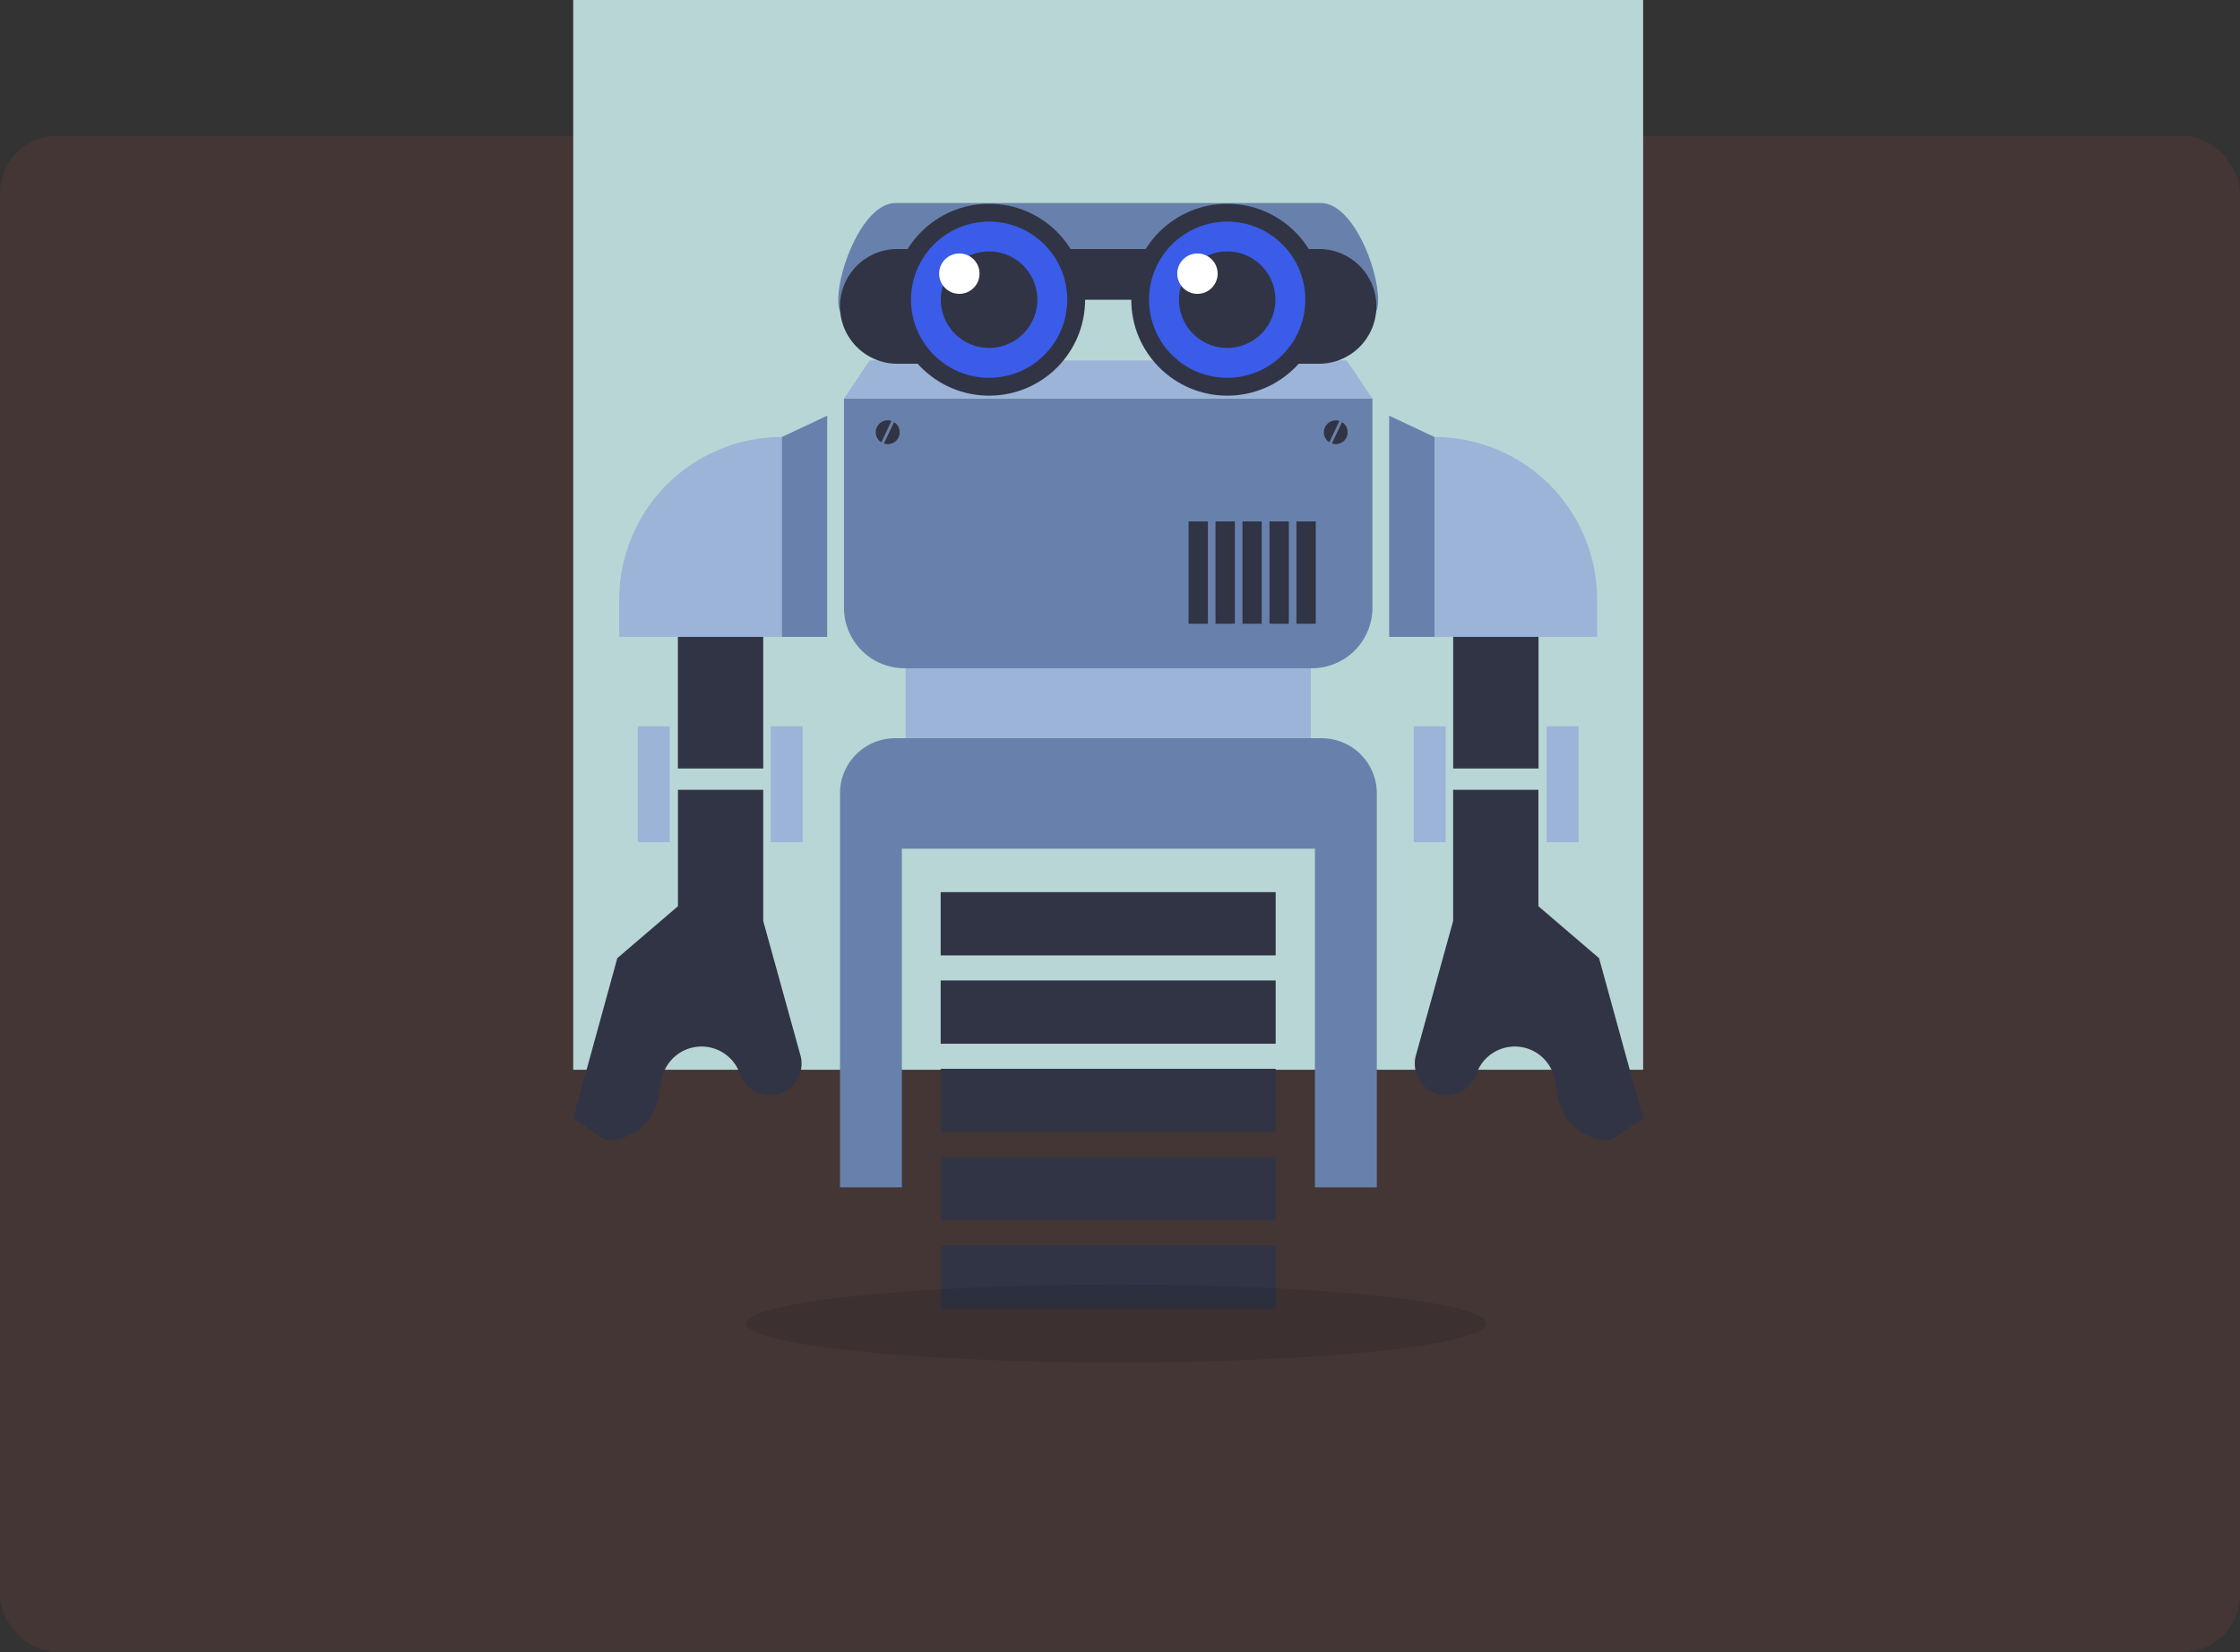 <svg xmlns="http://www.w3.org/2000/svg" width="393.978" height="290.593" viewBox="0 0 393.978 290.593">
  <rect x="0" y="0" width="393.978" height="290.593" fill="#333333" stroke="none"/>
  <g id="Grupo_63933" data-name="Grupo 63933" transform="translate(-186 -8805.346)">
    <g id="Image_Place_Holder" data-name="Image Place Holder" transform="translate(186 8829.245)" opacity="0.1">
      <rect id="Image_Place_Holder-2" data-name="Image Place Holder" width="393.978" height="266.693" rx="10" fill="#d44f4a"/>
    </g>
    <g id="humaaans_sitting-1" data-name="humaaans sitting-1" transform="translate(107.44 5823.428)">
      <g id="Grupo_63756" data-name="Grupo 63756">
        <g id="Grupo_63755" data-name="Grupo 63755">
          <rect id="Rectángulo_8091" data-name="Rectángulo 8091" width="188.18" height="188.18" transform="translate(179.38 2981.918)" fill="#b9d6d6"/>
          <g id="Grupo_63754" data-name="Grupo 63754">
            <g id="Grupo_63753" data-name="Grupo 63753">
              <g id="Grupo_63743" data-name="Grupo 63743">
                <g id="Grupo_63740" data-name="Grupo 63740">
                  <rect id="Rectángulo_8092" data-name="Rectángulo 8092" width="71.27" height="20.79" transform="translate(237.84 3093.598)" fill="#9cb4d8"/>
                  <path id="Trazado_134188" data-name="Trazado 134188" d="M227,3052.018h92.95v36.8a10.65,10.65,0,0,1-10.65,10.65H237.65a10.65,10.65,0,0,1-10.65-10.65v-36.8Z" fill="#6881ac"/>
                  <path id="Trazado_134189" data-name="Trazado 134189" d="M315.41,3045.308H231.53l-4.53,6.7h92.94Z" fill="#9cb4d8"/>
                  <g id="Grupo_63739" data-name="Grupo 63739">
                    <path id="Trazado_134190" data-name="Trazado 134190" d="M244.01,3212.138h58.92V3201H244.01Zm0-73.29v11.13h58.92v-11.13Zm0,26.67h58.92v-11.13H244.01Zm0,15.54h58.92v-11.13H244.01Zm0,15.54h58.92v-11.13H244.01Z" fill="#313444"/>
                    <path id="Trazado_134191" data-name="Trazado 134191" d="M310.99,3111.778h-75a9.69,9.69,0,0,0-9.69,9.69h0v69.31h10.89v-59.57h72.64v59.57h10.89v-69.31a9.69,9.69,0,0,0-9.69-9.69Z" fill="#6881ac"/>
                  </g>
                </g>
                <path id="Trazado_134192" data-name="Trazado 134192" d="M287.61,3073.638v18h3.4v-18Zm22.37,0h-3.4v18h3.4Zm-8.14,0v18h3.4v-18Zm-4.75,0v18h3.38v-18Zm-4.74,0v18h3.4v-18Z" fill="#313444"/>
                <g id="Grupo_63741" data-name="Grupo 63741">
                  <path id="Trazado_134193" data-name="Trazado 134193" d="M235.35,3055.958a2.1,2.1,0,0,0-1.78,3.77Z" fill="#313444"/>
                  <path id="Trazado_134194" data-name="Trazado 134194" d="M235.81,3056.168l-1.79,3.77a2.1,2.1,0,0,0,1.79-3.77Z" fill="#313444"/>
                </g>
                <g id="Grupo_63742" data-name="Grupo 63742">
                  <path id="Trazado_134195" data-name="Trazado 134195" d="M314.14,3055.958a2.1,2.1,0,0,0-1.78,3.76Z" fill="#313444"/>
                  <path id="Trazado_134196" data-name="Trazado 134196" d="M314.6,3056.168l-1.79,3.77a2.1,2.1,0,0,0,1.79-3.77Z" fill="#313444"/>
                </g>
              </g>
              <g id="Grupo_63748" data-name="Grupo 63748">
                <g id="Grupo_63745" data-name="Grupo 63745">
                  <g id="Grupo_63744" data-name="Grupo 63744">
                    <rect id="Rectángulo_8093" data-name="Rectángulo 8093" width="15.01" height="45.18" transform="translate(197.79 3071.918)" fill="#313444"/>
                    <path id="Trazado_134197" data-name="Trazado 134197" d="M219.35,3167.588l-6.55-23.66v-23.08h-15v20.48l-10.67,9.14-7.74,28.14,5.64,3.84a9,9,0,0,0,9.28-7.34l.61-3.26a7.15,7.15,0,0,1,13.73-1.18l.13.35a5.57,5.57,0,0,0,10.58-3.43Z" fill="#313444"/>
                    <path id="Trazado_134198" data-name="Trazado 134198" d="M216.08,3093.958H187.47v-6.56a28.61,28.61,0,0,1,28.61-28.61h0Z" fill="#9cb4d8"/>
                    <path id="Trazado_134199" data-name="Trazado 134199" d="M224.05,3055.038l-7.97,3.75v35.17h7.97Z" fill="#6881ac"/>
                  </g>
                  <rect id="Rectángulo_8094" data-name="Rectángulo 8094" width="5.63" height="20.4" transform="translate(190.73 3109.668)" fill="#9cb4d8"/>
                  <rect id="Rectángulo_8095" data-name="Rectángulo 8095" width="5.63" height="20.4" transform="translate(214.11 3109.668)" fill="#9cb4d8"/>
                </g>
                <g id="Grupo_63747" data-name="Grupo 63747">
                  <g id="Grupo_63746" data-name="Grupo 63746">
                    <rect id="Rectángulo_8096" data-name="Rectángulo 8096" width="15.01" height="45.18" transform="translate(334.15 3071.918)" fill="#313444"/>
                    <path id="Trazado_134200" data-name="Trazado 134200" d="M327.59,3167.588l6.55-23.66v-23.08h15v20.48l10.67,9.14,7.74,28.14-5.64,3.84a9,9,0,0,1-9.28-7.34l-.61-3.26a7.15,7.15,0,0,0-13.73-1.18l-.13.35a5.57,5.57,0,0,1-10.58-3.43Z" fill="#313444"/>
                    <path id="Trazado_134201" data-name="Trazado 134201" d="M330.86,3093.958h28.61v-6.56a28.61,28.61,0,0,0-28.61-28.61h0Z" fill="#9cb4d8"/>
                    <path id="Trazado_134202" data-name="Trazado 134202" d="M322.89,3055.038l7.97,3.75v35.17h-7.97Z" fill="#6881ac"/>
                  </g>
                  <rect id="Rectángulo_8097" data-name="Rectángulo 8097" width="5.63" height="20.4" transform="translate(350.58 3109.668)" fill="#9cb4d8"/>
                  <rect id="Rectángulo_8098" data-name="Rectángulo 8098" width="5.63" height="20.4" transform="translate(327.2 3109.668)" fill="#9cb4d8"/>
                </g>
              </g>
              <g id="Grupo_63752" data-name="Grupo 63752">
                <path id="Trazado_134203" data-name="Trazado 134203" d="M310.87,3017.628h-74.8c-5.57,0-10.08,11.44-10.08,17s4.51,3.16,10.08,3.16h14.34c.37,3.68,3.44-11.25,7.21-11.25h31.7c3.77,0,6.84,14.93,7.21,11.25h14.34c5.57,0,10.08,2.4,10.08-3.16S316.47,3017.628,310.87,3017.628Z" fill="#6881ac"/>
                <path id="Trazado_134204" data-name="Trazado 134204" d="M310.87,3025.728h-74.8a10.09,10.09,0,0,0,0,20.17h14.34c.37,3.68,3.44-11.25,7.21-11.25h31.7c3.77,0,6.84,14.93,7.21,11.25h14.34a10.09,10.09,0,0,0,0-20.17Z" fill="#313444"/>
                <g id="Grupo_63751" data-name="Grupo 63751">
                  <g id="Grupo_63749" data-name="Grupo 63749">
                    <circle id="Elipse_5342" data-name="Elipse 5342" cx="16.88" cy="16.88" r="16.88" transform="translate(235.65 3017.758)" fill="#313444"/>
                    <path id="Trazado_134205" data-name="Trazado 134205" d="M266.27,3034.638a13.74,13.74,0,1,1-13.74-13.74,13.74,13.74,0,0,1,13.74,13.74Z" fill="#3a5ce8"/>
                    <path id="Trazado_134206" data-name="Trazado 134206" d="M261.01,3034.638a8.485,8.485,0,1,1,0-.01Z" fill="#313444"/>
                    <path id="Trazado_134207" data-name="Trazado 134207" d="M250.84,3030.058a3.55,3.55,0,1,1-3.55-3.55h.01a3.531,3.531,0,0,1,3.54,3.52Z" fill="#fff"/>
                  </g>
                  <g id="Grupo_63750" data-name="Grupo 63750">
                    <circle id="Elipse_5343" data-name="Elipse 5343" cx="16.88" cy="16.88" r="16.88" transform="translate(277.53 3017.758)" fill="#313444"/>
                    <path id="Trazado_134208" data-name="Trazado 134208" d="M308.14,3034.638a13.74,13.74,0,1,1-13.74-13.74h.01a13.73,13.73,0,0,1,13.73,13.73Z" fill="#3a5ce8"/>
                    <path id="Trazado_134209" data-name="Trazado 134209" d="M302.89,3034.638a8.485,8.485,0,1,1,0-.01Z" fill="#313444"/>
                    <path id="Trazado_134210" data-name="Trazado 134210" d="M292.72,3030.058a3.55,3.55,0,1,1-3.55-3.55h.01a3.54,3.54,0,0,1,3.54,3.54Z" fill="#fff"/>
                  </g>
                </g>
              </g>
            </g>
            <path id="Trazado_134211" data-name="Trazado 134211" d="M339.98,3214.728c0,3.78-29.13,6.85-65.06,6.85s-65.07-3.11-65.07-6.85,29.13-6.85,65.07-6.85S339.98,3210.908,339.98,3214.728Z" opacity="0.1" style="isolation: isolate"/>
          </g>
        </g>
      </g>
    </g>
  </g>
</svg>
